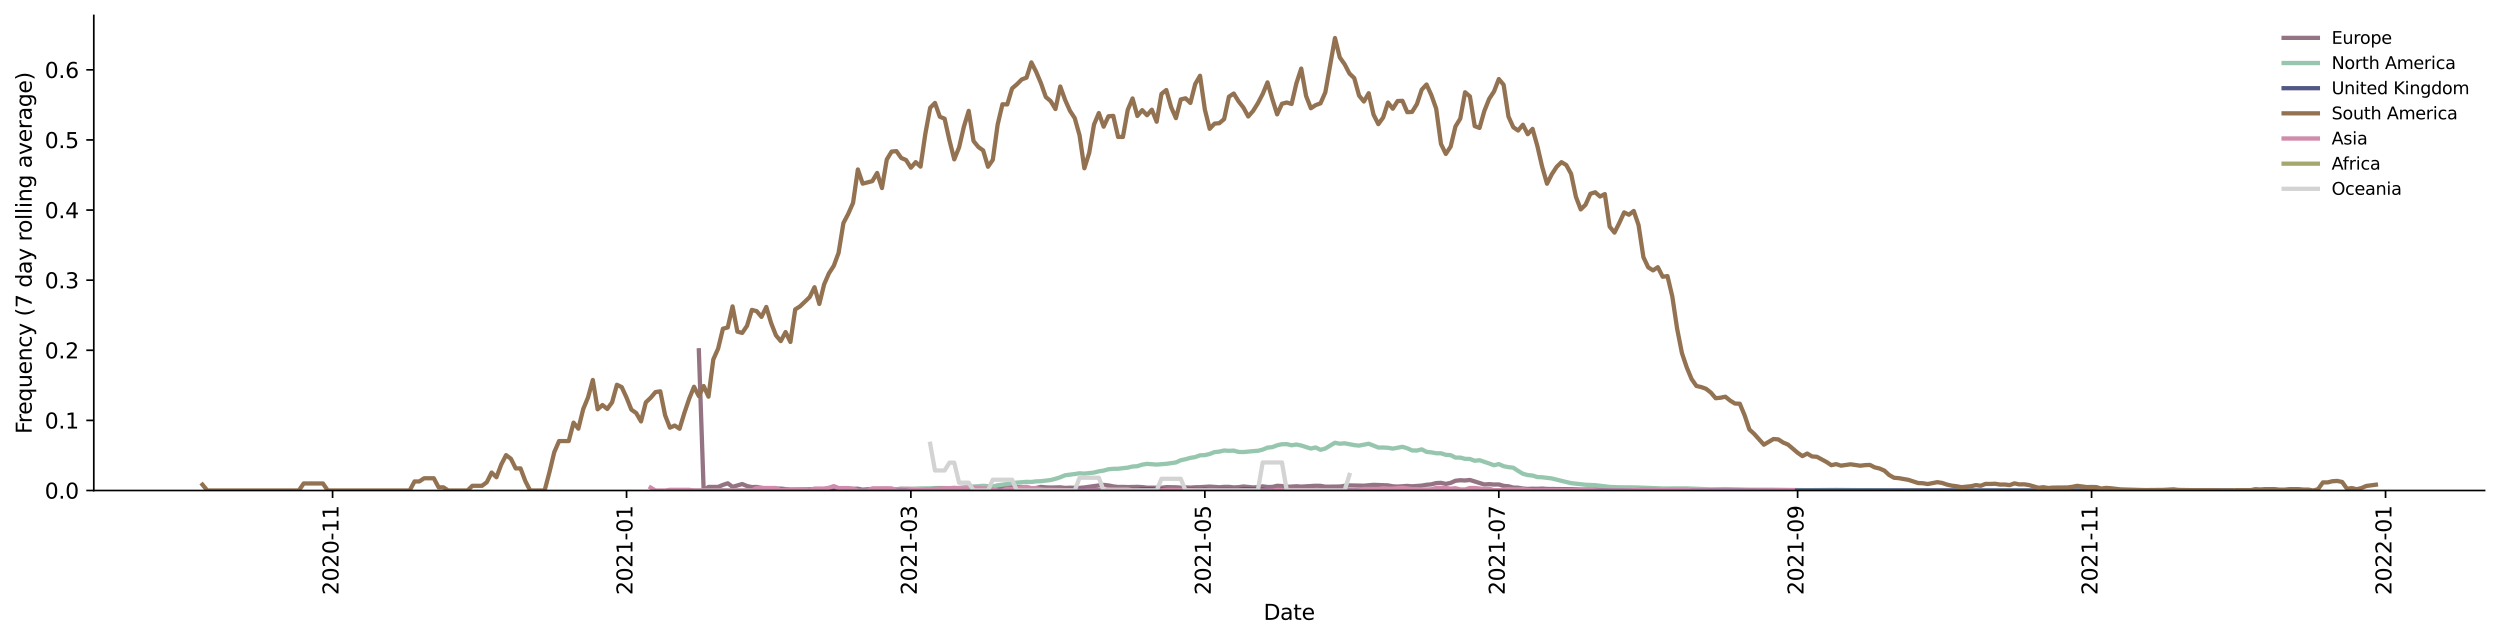 <?xml version="1.0" encoding="utf-8" standalone="no"?>
<!DOCTYPE svg PUBLIC "-//W3C//DTD SVG 1.1//EN"
  "http://www.w3.org/Graphics/SVG/1.1/DTD/svg11.dtd">
<svg height="298.621pt" version="1.1" viewBox="0 0 1166.981 298.621" width="1166.981pt" xmlns="http://www.w3.org/2000/svg" xmlns:xlink="http://www.w3.org/1999/xlink">
 <defs>
  <style type="text/css">*{stroke-linecap:butt;stroke-linejoin:round;}</style>
 </defs>
 <g id="figure_1">
  <g id="patch_1">
   <path d="M 0 298.621 
L 1166.981 298.621 
L 1166.981 0 
L 0 0 
z
" style="fill:#ffffff;"/>
  </g>
  <g id="axes_1">
   <g id="patch_2">
    <path d="M 43.781 228.96 
L 1159.781 228.96 
L 1159.781 7.2 
L 43.781 7.2 
z
" style="fill:#ffffff;"/>
   </g>
   <g id="matplotlib.axis_1">
    <g id="xtick_1">
     <g id="line2d_1">
      <defs>
       <path d="M 0 0 
L 0 3.5 
" id="m47ebc4879e" style="stroke:#000000;stroke-width:0.8;"/>
      </defs>
      <g>
       <use style="stroke:#000000;stroke-width:0.8;" x="155.246" xlink:href="#m47ebc4879e" y="228.96"/>
      </g>
     </g>
     <g id="text_1">
      <!-- 2020-11 -->
      <g transform="translate(158.006 277.743)rotate(-90)scale(0.1 -0.1)">
       <defs>
        <path d="M 1228 531 
L 3431 531 
L 3431 0 
L 469 0 
L 469 531 
Q 828 903 1448 1529 
Q 2069 2156 2228 2338 
Q 2531 2678 2651 2914 
Q 2772 3150 2772 3378 
Q 2772 3750 2511 3984 
Q 2250 4219 1831 4219 
Q 1534 4219 1204 4116 
Q 875 4013 500 3803 
L 500 4441 
Q 881 4594 1212 4672 
Q 1544 4750 1819 4750 
Q 2544 4750 2975 4387 
Q 3406 4025 3406 3419 
Q 3406 3131 3298 2873 
Q 3191 2616 2906 2266 
Q 2828 2175 2409 1742 
Q 1991 1309 1228 531 
z
" id="DejaVuSans-32" transform="scale(0.016)"/>
        <path d="M 2034 4250 
Q 1547 4250 1301 3770 
Q 1056 3291 1056 2328 
Q 1056 1369 1301 889 
Q 1547 409 2034 409 
Q 2525 409 2770 889 
Q 3016 1369 3016 2328 
Q 3016 3291 2770 3770 
Q 2525 4250 2034 4250 
z
M 2034 4750 
Q 2819 4750 3233 4129 
Q 3647 3509 3647 2328 
Q 3647 1150 3233 529 
Q 2819 -91 2034 -91 
Q 1250 -91 836 529 
Q 422 1150 422 2328 
Q 422 3509 836 4129 
Q 1250 4750 2034 4750 
z
" id="DejaVuSans-30" transform="scale(0.016)"/>
        <path d="M 313 2009 
L 1997 2009 
L 1997 1497 
L 313 1497 
L 313 2009 
z
" id="DejaVuSans-2d" transform="scale(0.016)"/>
        <path d="M 794 531 
L 1825 531 
L 1825 4091 
L 703 3866 
L 703 4441 
L 1819 4666 
L 2450 4666 
L 2450 531 
L 3481 531 
L 3481 0 
L 794 0 
L 794 531 
z
" id="DejaVuSans-31" transform="scale(0.016)"/>
       </defs>
       <use xlink:href="#DejaVuSans-32"/>
       <use x="63.623" xlink:href="#DejaVuSans-30"/>
       <use x="127.246" xlink:href="#DejaVuSans-32"/>
       <use x="190.869" xlink:href="#DejaVuSans-30"/>
       <use x="254.492" xlink:href="#DejaVuSans-2d"/>
       <use x="290.576" xlink:href="#DejaVuSans-31"/>
       <use x="354.199" xlink:href="#DejaVuSans-31"/>
      </g>
     </g>
    </g>
    <g id="xtick_2">
     <g id="line2d_2">
      <g>
       <use style="stroke:#000000;stroke-width:0.8;" x="292.469" xlink:href="#m47ebc4879e" y="228.96"/>
      </g>
     </g>
     <g id="text_2">
      <!-- 2021-01 -->
      <g transform="translate(295.228 277.743)rotate(-90)scale(0.1 -0.1)">
       <use xlink:href="#DejaVuSans-32"/>
       <use x="63.623" xlink:href="#DejaVuSans-30"/>
       <use x="127.246" xlink:href="#DejaVuSans-32"/>
       <use x="190.869" xlink:href="#DejaVuSans-31"/>
       <use x="254.492" xlink:href="#DejaVuSans-2d"/>
       <use x="290.576" xlink:href="#DejaVuSans-30"/>
       <use x="354.199" xlink:href="#DejaVuSans-31"/>
      </g>
     </g>
    </g>
    <g id="xtick_3">
     <g id="line2d_3">
      <g>
       <use style="stroke:#000000;stroke-width:0.8;" x="425.192" xlink:href="#m47ebc4879e" y="228.96"/>
      </g>
     </g>
     <g id="text_3">
      <!-- 2021-03 -->
      <g transform="translate(427.951 277.743)rotate(-90)scale(0.1 -0.1)">
       <defs>
        <path d="M 2597 2516 
Q 3050 2419 3304 2112 
Q 3559 1806 3559 1356 
Q 3559 666 3084 287 
Q 2609 -91 1734 -91 
Q 1441 -91 1130 -33 
Q 819 25 488 141 
L 488 750 
Q 750 597 1062 519 
Q 1375 441 1716 441 
Q 2309 441 2620 675 
Q 2931 909 2931 1356 
Q 2931 1769 2642 2001 
Q 2353 2234 1838 2234 
L 1294 2234 
L 1294 2753 
L 1863 2753 
Q 2328 2753 2575 2939 
Q 2822 3125 2822 3475 
Q 2822 3834 2567 4026 
Q 2313 4219 1838 4219 
Q 1578 4219 1281 4162 
Q 984 4106 628 3988 
L 628 4550 
Q 988 4650 1302 4700 
Q 1616 4750 1894 4750 
Q 2613 4750 3031 4423 
Q 3450 4097 3450 3541 
Q 3450 3153 3228 2886 
Q 3006 2619 2597 2516 
z
" id="DejaVuSans-33" transform="scale(0.016)"/>
       </defs>
       <use xlink:href="#DejaVuSans-32"/>
       <use x="63.623" xlink:href="#DejaVuSans-30"/>
       <use x="127.246" xlink:href="#DejaVuSans-32"/>
       <use x="190.869" xlink:href="#DejaVuSans-31"/>
       <use x="254.492" xlink:href="#DejaVuSans-2d"/>
       <use x="290.576" xlink:href="#DejaVuSans-30"/>
       <use x="354.199" xlink:href="#DejaVuSans-33"/>
      </g>
     </g>
    </g>
    <g id="xtick_4">
     <g id="line2d_4">
      <g>
       <use style="stroke:#000000;stroke-width:0.8;" x="562.414" xlink:href="#m47ebc4879e" y="228.96"/>
      </g>
     </g>
     <g id="text_4">
      <!-- 2021-05 -->
      <g transform="translate(565.174 277.743)rotate(-90)scale(0.1 -0.1)">
       <defs>
        <path d="M 691 4666 
L 3169 4666 
L 3169 4134 
L 1269 4134 
L 1269 2991 
Q 1406 3038 1543 3061 
Q 1681 3084 1819 3084 
Q 2600 3084 3056 2656 
Q 3513 2228 3513 1497 
Q 3513 744 3044 326 
Q 2575 -91 1722 -91 
Q 1428 -91 1123 -41 
Q 819 9 494 109 
L 494 744 
Q 775 591 1075 516 
Q 1375 441 1709 441 
Q 2250 441 2565 725 
Q 2881 1009 2881 1497 
Q 2881 1984 2565 2268 
Q 2250 2553 1709 2553 
Q 1456 2553 1204 2497 
Q 953 2441 691 2322 
L 691 4666 
z
" id="DejaVuSans-35" transform="scale(0.016)"/>
       </defs>
       <use xlink:href="#DejaVuSans-32"/>
       <use x="63.623" xlink:href="#DejaVuSans-30"/>
       <use x="127.246" xlink:href="#DejaVuSans-32"/>
       <use x="190.869" xlink:href="#DejaVuSans-31"/>
       <use x="254.492" xlink:href="#DejaVuSans-2d"/>
       <use x="290.576" xlink:href="#DejaVuSans-30"/>
       <use x="354.199" xlink:href="#DejaVuSans-35"/>
      </g>
     </g>
    </g>
    <g id="xtick_5">
     <g id="line2d_5">
      <g>
       <use style="stroke:#000000;stroke-width:0.8;" x="699.637" xlink:href="#m47ebc4879e" y="228.96"/>
      </g>
     </g>
     <g id="text_5">
      <!-- 2021-07 -->
      <g transform="translate(702.396 277.743)rotate(-90)scale(0.1 -0.1)">
       <defs>
        <path d="M 525 4666 
L 3525 4666 
L 3525 4397 
L 1831 0 
L 1172 0 
L 2766 4134 
L 525 4134 
L 525 4666 
z
" id="DejaVuSans-37" transform="scale(0.016)"/>
       </defs>
       <use xlink:href="#DejaVuSans-32"/>
       <use x="63.623" xlink:href="#DejaVuSans-30"/>
       <use x="127.246" xlink:href="#DejaVuSans-32"/>
       <use x="190.869" xlink:href="#DejaVuSans-31"/>
       <use x="254.492" xlink:href="#DejaVuSans-2d"/>
       <use x="290.576" xlink:href="#DejaVuSans-30"/>
       <use x="354.199" xlink:href="#DejaVuSans-37"/>
      </g>
     </g>
    </g>
    <g id="xtick_6">
     <g id="line2d_6">
      <g>
       <use style="stroke:#000000;stroke-width:0.8;" x="839.108" xlink:href="#m47ebc4879e" y="228.96"/>
      </g>
     </g>
     <g id="text_6">
      <!-- 2021-09 -->
      <g transform="translate(841.868 277.743)rotate(-90)scale(0.1 -0.1)">
       <defs>
        <path d="M 703 97 
L 703 672 
Q 941 559 1184 500 
Q 1428 441 1663 441 
Q 2288 441 2617 861 
Q 2947 1281 2994 2138 
Q 2813 1869 2534 1725 
Q 2256 1581 1919 1581 
Q 1219 1581 811 2004 
Q 403 2428 403 3163 
Q 403 3881 828 4315 
Q 1253 4750 1959 4750 
Q 2769 4750 3195 4129 
Q 3622 3509 3622 2328 
Q 3622 1225 3098 567 
Q 2575 -91 1691 -91 
Q 1453 -91 1209 -44 
Q 966 3 703 97 
z
M 1959 2075 
Q 2384 2075 2632 2365 
Q 2881 2656 2881 3163 
Q 2881 3666 2632 3958 
Q 2384 4250 1959 4250 
Q 1534 4250 1286 3958 
Q 1038 3666 1038 3163 
Q 1038 2656 1286 2365 
Q 1534 2075 1959 2075 
z
" id="DejaVuSans-39" transform="scale(0.016)"/>
       </defs>
       <use xlink:href="#DejaVuSans-32"/>
       <use x="63.623" xlink:href="#DejaVuSans-30"/>
       <use x="127.246" xlink:href="#DejaVuSans-32"/>
       <use x="190.869" xlink:href="#DejaVuSans-31"/>
       <use x="254.492" xlink:href="#DejaVuSans-2d"/>
       <use x="290.576" xlink:href="#DejaVuSans-30"/>
       <use x="354.199" xlink:href="#DejaVuSans-39"/>
      </g>
     </g>
    </g>
    <g id="xtick_7">
     <g id="line2d_7">
      <g>
       <use style="stroke:#000000;stroke-width:0.8;" x="976.331" xlink:href="#m47ebc4879e" y="228.96"/>
      </g>
     </g>
     <g id="text_7">
      <!-- 2021-11 -->
      <g transform="translate(979.09 277.743)rotate(-90)scale(0.1 -0.1)">
       <use xlink:href="#DejaVuSans-32"/>
       <use x="63.623" xlink:href="#DejaVuSans-30"/>
       <use x="127.246" xlink:href="#DejaVuSans-32"/>
       <use x="190.869" xlink:href="#DejaVuSans-31"/>
       <use x="254.492" xlink:href="#DejaVuSans-2d"/>
       <use x="290.576" xlink:href="#DejaVuSans-31"/>
       <use x="354.199" xlink:href="#DejaVuSans-31"/>
      </g>
     </g>
    </g>
    <g id="xtick_8">
     <g id="line2d_8">
      <g>
       <use style="stroke:#000000;stroke-width:0.8;" x="1113.553" xlink:href="#m47ebc4879e" y="228.96"/>
      </g>
     </g>
     <g id="text_8">
      <!-- 2022-01 -->
      <g transform="translate(1116.312 277.743)rotate(-90)scale(0.1 -0.1)">
       <use xlink:href="#DejaVuSans-32"/>
       <use x="63.623" xlink:href="#DejaVuSans-30"/>
       <use x="127.246" xlink:href="#DejaVuSans-32"/>
       <use x="190.869" xlink:href="#DejaVuSans-32"/>
       <use x="254.492" xlink:href="#DejaVuSans-2d"/>
       <use x="290.576" xlink:href="#DejaVuSans-30"/>
       <use x="354.199" xlink:href="#DejaVuSans-31"/>
      </g>
     </g>
    </g>
    <g id="text_9">
     <!-- Date -->
     <g transform="translate(589.83 289.341)scale(0.1 -0.1)">
      <defs>
       <path d="M 1259 4147 
L 1259 519 
L 2022 519 
Q 2988 519 3436 956 
Q 3884 1394 3884 2338 
Q 3884 3275 3436 3711 
Q 2988 4147 2022 4147 
L 1259 4147 
z
M 628 4666 
L 1925 4666 
Q 3281 4666 3915 4102 
Q 4550 3538 4550 2338 
Q 4550 1131 3912 565 
Q 3275 0 1925 0 
L 628 0 
L 628 4666 
z
" id="DejaVuSans-44" transform="scale(0.016)"/>
       <path d="M 2194 1759 
Q 1497 1759 1228 1600 
Q 959 1441 959 1056 
Q 959 750 1161 570 
Q 1363 391 1709 391 
Q 2188 391 2477 730 
Q 2766 1069 2766 1631 
L 2766 1759 
L 2194 1759 
z
M 3341 1997 
L 3341 0 
L 2766 0 
L 2766 531 
Q 2569 213 2275 61 
Q 1981 -91 1556 -91 
Q 1019 -91 701 211 
Q 384 513 384 1019 
Q 384 1609 779 1909 
Q 1175 2209 1959 2209 
L 2766 2209 
L 2766 2266 
Q 2766 2663 2505 2880 
Q 2244 3097 1772 3097 
Q 1472 3097 1187 3025 
Q 903 2953 641 2809 
L 641 3341 
Q 956 3463 1253 3523 
Q 1550 3584 1831 3584 
Q 2591 3584 2966 3190 
Q 3341 2797 3341 1997 
z
" id="DejaVuSans-61" transform="scale(0.016)"/>
       <path d="M 1172 4494 
L 1172 3500 
L 2356 3500 
L 2356 3053 
L 1172 3053 
L 1172 1153 
Q 1172 725 1289 603 
Q 1406 481 1766 481 
L 2356 481 
L 2356 0 
L 1766 0 
Q 1100 0 847 248 
Q 594 497 594 1153 
L 594 3053 
L 172 3053 
L 172 3500 
L 594 3500 
L 594 4494 
L 1172 4494 
z
" id="DejaVuSans-74" transform="scale(0.016)"/>
       <path d="M 3597 1894 
L 3597 1613 
L 953 1613 
Q 991 1019 1311 708 
Q 1631 397 2203 397 
Q 2534 397 2845 478 
Q 3156 559 3463 722 
L 3463 178 
Q 3153 47 2828 -22 
Q 2503 -91 2169 -91 
Q 1331 -91 842 396 
Q 353 884 353 1716 
Q 353 2575 817 3079 
Q 1281 3584 2069 3584 
Q 2775 3584 3186 3129 
Q 3597 2675 3597 1894 
z
M 3022 2063 
Q 3016 2534 2758 2815 
Q 2500 3097 2075 3097 
Q 1594 3097 1305 2825 
Q 1016 2553 972 2059 
L 3022 2063 
z
" id="DejaVuSans-65" transform="scale(0.016)"/>
      </defs>
      <use xlink:href="#DejaVuSans-44"/>
      <use x="77.002" xlink:href="#DejaVuSans-61"/>
      <use x="138.281" xlink:href="#DejaVuSans-74"/>
      <use x="177.49" xlink:href="#DejaVuSans-65"/>
     </g>
    </g>
   </g>
   <g id="matplotlib.axis_2">
    <g id="ytick_1">
     <g id="line2d_9">
      <defs>
       <path d="M 0 0 
L -3.5 0 
" id="mc09a518220" style="stroke:#000000;stroke-width:0.8;"/>
      </defs>
      <g>
       <use style="stroke:#000000;stroke-width:0.8;" x="43.781" xlink:href="#mc09a518220" y="228.96"/>
      </g>
     </g>
     <g id="text_10">
      <!-- 0.0 -->
      <g transform="translate(20.878 232.759)scale(0.1 -0.1)">
       <defs>
        <path d="M 684 794 
L 1344 794 
L 1344 0 
L 684 0 
L 684 794 
z
" id="DejaVuSans-2e" transform="scale(0.016)"/>
       </defs>
       <use xlink:href="#DejaVuSans-30"/>
       <use x="63.623" xlink:href="#DejaVuSans-2e"/>
       <use x="95.41" xlink:href="#DejaVuSans-30"/>
      </g>
     </g>
    </g>
    <g id="ytick_2">
     <g id="line2d_10">
      <g>
       <use style="stroke:#000000;stroke-width:0.8;" x="43.781" xlink:href="#mc09a518220" y="196.232"/>
      </g>
     </g>
     <g id="text_11">
      <!-- 0.1 -->
      <g transform="translate(20.878 200.032)scale(0.1 -0.1)">
       <use xlink:href="#DejaVuSans-30"/>
       <use x="63.623" xlink:href="#DejaVuSans-2e"/>
       <use x="95.41" xlink:href="#DejaVuSans-31"/>
      </g>
     </g>
    </g>
    <g id="ytick_3">
     <g id="line2d_11">
      <g>
       <use style="stroke:#000000;stroke-width:0.8;" x="43.781" xlink:href="#mc09a518220" y="163.505"/>
      </g>
     </g>
     <g id="text_12">
      <!-- 0.2 -->
      <g transform="translate(20.878 167.304)scale(0.1 -0.1)">
       <use xlink:href="#DejaVuSans-30"/>
       <use x="63.623" xlink:href="#DejaVuSans-2e"/>
       <use x="95.41" xlink:href="#DejaVuSans-32"/>
      </g>
     </g>
    </g>
    <g id="ytick_4">
     <g id="line2d_12">
      <g>
       <use style="stroke:#000000;stroke-width:0.8;" x="43.781" xlink:href="#mc09a518220" y="130.777"/>
      </g>
     </g>
     <g id="text_13">
      <!-- 0.3 -->
      <g transform="translate(20.878 134.576)scale(0.1 -0.1)">
       <use xlink:href="#DejaVuSans-30"/>
       <use x="63.623" xlink:href="#DejaVuSans-2e"/>
       <use x="95.41" xlink:href="#DejaVuSans-33"/>
      </g>
     </g>
    </g>
    <g id="ytick_5">
     <g id="line2d_13">
      <g>
       <use style="stroke:#000000;stroke-width:0.8;" x="43.781" xlink:href="#mc09a518220" y="98.05"/>
      </g>
     </g>
     <g id="text_14">
      <!-- 0.4 -->
      <g transform="translate(20.878 101.849)scale(0.1 -0.1)">
       <defs>
        <path d="M 2419 4116 
L 825 1625 
L 2419 1625 
L 2419 4116 
z
M 2253 4666 
L 3047 4666 
L 3047 1625 
L 3713 1625 
L 3713 1100 
L 3047 1100 
L 3047 0 
L 2419 0 
L 2419 1100 
L 313 1100 
L 313 1709 
L 2253 4666 
z
" id="DejaVuSans-34" transform="scale(0.016)"/>
       </defs>
       <use xlink:href="#DejaVuSans-30"/>
       <use x="63.623" xlink:href="#DejaVuSans-2e"/>
       <use x="95.41" xlink:href="#DejaVuSans-34"/>
      </g>
     </g>
    </g>
    <g id="ytick_6">
     <g id="line2d_14">
      <g>
       <use style="stroke:#000000;stroke-width:0.8;" x="43.781" xlink:href="#mc09a518220" y="65.322"/>
      </g>
     </g>
     <g id="text_15">
      <!-- 0.5 -->
      <g transform="translate(20.878 69.121)scale(0.1 -0.1)">
       <use xlink:href="#DejaVuSans-30"/>
       <use x="63.623" xlink:href="#DejaVuSans-2e"/>
       <use x="95.41" xlink:href="#DejaVuSans-35"/>
      </g>
     </g>
    </g>
    <g id="ytick_7">
     <g id="line2d_15">
      <g>
       <use style="stroke:#000000;stroke-width:0.8;" x="43.781" xlink:href="#mc09a518220" y="32.594"/>
      </g>
     </g>
     <g id="text_16">
      <!-- 0.6 -->
      <g transform="translate(20.878 36.394)scale(0.1 -0.1)">
       <defs>
        <path d="M 2113 2584 
Q 1688 2584 1439 2293 
Q 1191 2003 1191 1497 
Q 1191 994 1439 701 
Q 1688 409 2113 409 
Q 2538 409 2786 701 
Q 3034 994 3034 1497 
Q 3034 2003 2786 2293 
Q 2538 2584 2113 2584 
z
M 3366 4563 
L 3366 3988 
Q 3128 4100 2886 4159 
Q 2644 4219 2406 4219 
Q 1781 4219 1451 3797 
Q 1122 3375 1075 2522 
Q 1259 2794 1537 2939 
Q 1816 3084 2150 3084 
Q 2853 3084 3261 2657 
Q 3669 2231 3669 1497 
Q 3669 778 3244 343 
Q 2819 -91 2113 -91 
Q 1303 -91 875 529 
Q 447 1150 447 2328 
Q 447 3434 972 4092 
Q 1497 4750 2381 4750 
Q 2619 4750 2861 4703 
Q 3103 4656 3366 4563 
z
" id="DejaVuSans-36" transform="scale(0.016)"/>
       </defs>
       <use xlink:href="#DejaVuSans-30"/>
       <use x="63.623" xlink:href="#DejaVuSans-2e"/>
       <use x="95.41" xlink:href="#DejaVuSans-36"/>
      </g>
     </g>
    </g>
    <g id="text_17">
     <!-- Frequency (7 day rolling average) -->
     <g transform="translate(14.798 202.529)rotate(-90)scale(0.1 -0.1)">
      <defs>
       <path d="M 628 4666 
L 3309 4666 
L 3309 4134 
L 1259 4134 
L 1259 2759 
L 3109 2759 
L 3109 2228 
L 1259 2228 
L 1259 0 
L 628 0 
L 628 4666 
z
" id="DejaVuSans-46" transform="scale(0.016)"/>
       <path d="M 2631 2963 
Q 2534 3019 2420 3045 
Q 2306 3072 2169 3072 
Q 1681 3072 1420 2755 
Q 1159 2438 1159 1844 
L 1159 0 
L 581 0 
L 581 3500 
L 1159 3500 
L 1159 2956 
Q 1341 3275 1631 3429 
Q 1922 3584 2338 3584 
Q 2397 3584 2469 3576 
Q 2541 3569 2628 3553 
L 2631 2963 
z
" id="DejaVuSans-72" transform="scale(0.016)"/>
       <path d="M 947 1747 
Q 947 1113 1208 752 
Q 1469 391 1925 391 
Q 2381 391 2643 752 
Q 2906 1113 2906 1747 
Q 2906 2381 2643 2742 
Q 2381 3103 1925 3103 
Q 1469 3103 1208 2742 
Q 947 2381 947 1747 
z
M 2906 525 
Q 2725 213 2448 61 
Q 2172 -91 1784 -91 
Q 1150 -91 751 415 
Q 353 922 353 1747 
Q 353 2572 751 3078 
Q 1150 3584 1784 3584 
Q 2172 3584 2448 3432 
Q 2725 3281 2906 2969 
L 2906 3500 
L 3481 3500 
L 3481 -1331 
L 2906 -1331 
L 2906 525 
z
" id="DejaVuSans-71" transform="scale(0.016)"/>
       <path d="M 544 1381 
L 544 3500 
L 1119 3500 
L 1119 1403 
Q 1119 906 1312 657 
Q 1506 409 1894 409 
Q 2359 409 2629 706 
Q 2900 1003 2900 1516 
L 2900 3500 
L 3475 3500 
L 3475 0 
L 2900 0 
L 2900 538 
Q 2691 219 2414 64 
Q 2138 -91 1772 -91 
Q 1169 -91 856 284 
Q 544 659 544 1381 
z
M 1991 3584 
L 1991 3584 
z
" id="DejaVuSans-75" transform="scale(0.016)"/>
       <path d="M 3513 2113 
L 3513 0 
L 2938 0 
L 2938 2094 
Q 2938 2591 2744 2837 
Q 2550 3084 2163 3084 
Q 1697 3084 1428 2787 
Q 1159 2491 1159 1978 
L 1159 0 
L 581 0 
L 581 3500 
L 1159 3500 
L 1159 2956 
Q 1366 3272 1645 3428 
Q 1925 3584 2291 3584 
Q 2894 3584 3203 3211 
Q 3513 2838 3513 2113 
z
" id="DejaVuSans-6e" transform="scale(0.016)"/>
       <path d="M 3122 3366 
L 3122 2828 
Q 2878 2963 2633 3030 
Q 2388 3097 2138 3097 
Q 1578 3097 1268 2742 
Q 959 2388 959 1747 
Q 959 1106 1268 751 
Q 1578 397 2138 397 
Q 2388 397 2633 464 
Q 2878 531 3122 666 
L 3122 134 
Q 2881 22 2623 -34 
Q 2366 -91 2075 -91 
Q 1284 -91 818 406 
Q 353 903 353 1747 
Q 353 2603 823 3093 
Q 1294 3584 2113 3584 
Q 2378 3584 2631 3529 
Q 2884 3475 3122 3366 
z
" id="DejaVuSans-63" transform="scale(0.016)"/>
       <path d="M 2059 -325 
Q 1816 -950 1584 -1140 
Q 1353 -1331 966 -1331 
L 506 -1331 
L 506 -850 
L 844 -850 
Q 1081 -850 1212 -737 
Q 1344 -625 1503 -206 
L 1606 56 
L 191 3500 
L 800 3500 
L 1894 763 
L 2988 3500 
L 3597 3500 
L 2059 -325 
z
" id="DejaVuSans-79" transform="scale(0.016)"/>
       <path id="DejaVuSans-20" transform="scale(0.016)"/>
       <path d="M 1984 4856 
Q 1566 4138 1362 3434 
Q 1159 2731 1159 2009 
Q 1159 1288 1364 580 
Q 1569 -128 1984 -844 
L 1484 -844 
Q 1016 -109 783 600 
Q 550 1309 550 2009 
Q 550 2706 781 3412 
Q 1013 4119 1484 4856 
L 1984 4856 
z
" id="DejaVuSans-28" transform="scale(0.016)"/>
       <path d="M 2906 2969 
L 2906 4863 
L 3481 4863 
L 3481 0 
L 2906 0 
L 2906 525 
Q 2725 213 2448 61 
Q 2172 -91 1784 -91 
Q 1150 -91 751 415 
Q 353 922 353 1747 
Q 353 2572 751 3078 
Q 1150 3584 1784 3584 
Q 2172 3584 2448 3432 
Q 2725 3281 2906 2969 
z
M 947 1747 
Q 947 1113 1208 752 
Q 1469 391 1925 391 
Q 2381 391 2643 752 
Q 2906 1113 2906 1747 
Q 2906 2381 2643 2742 
Q 2381 3103 1925 3103 
Q 1469 3103 1208 2742 
Q 947 2381 947 1747 
z
" id="DejaVuSans-64" transform="scale(0.016)"/>
       <path d="M 1959 3097 
Q 1497 3097 1228 2736 
Q 959 2375 959 1747 
Q 959 1119 1226 758 
Q 1494 397 1959 397 
Q 2419 397 2687 759 
Q 2956 1122 2956 1747 
Q 2956 2369 2687 2733 
Q 2419 3097 1959 3097 
z
M 1959 3584 
Q 2709 3584 3137 3096 
Q 3566 2609 3566 1747 
Q 3566 888 3137 398 
Q 2709 -91 1959 -91 
Q 1206 -91 779 398 
Q 353 888 353 1747 
Q 353 2609 779 3096 
Q 1206 3584 1959 3584 
z
" id="DejaVuSans-6f" transform="scale(0.016)"/>
       <path d="M 603 4863 
L 1178 4863 
L 1178 0 
L 603 0 
L 603 4863 
z
" id="DejaVuSans-6c" transform="scale(0.016)"/>
       <path d="M 603 3500 
L 1178 3500 
L 1178 0 
L 603 0 
L 603 3500 
z
M 603 4863 
L 1178 4863 
L 1178 4134 
L 603 4134 
L 603 4863 
z
" id="DejaVuSans-69" transform="scale(0.016)"/>
       <path d="M 2906 1791 
Q 2906 2416 2648 2759 
Q 2391 3103 1925 3103 
Q 1463 3103 1205 2759 
Q 947 2416 947 1791 
Q 947 1169 1205 825 
Q 1463 481 1925 481 
Q 2391 481 2648 825 
Q 2906 1169 2906 1791 
z
M 3481 434 
Q 3481 -459 3084 -895 
Q 2688 -1331 1869 -1331 
Q 1566 -1331 1297 -1286 
Q 1028 -1241 775 -1147 
L 775 -588 
Q 1028 -725 1275 -790 
Q 1522 -856 1778 -856 
Q 2344 -856 2625 -561 
Q 2906 -266 2906 331 
L 2906 616 
Q 2728 306 2450 153 
Q 2172 0 1784 0 
Q 1141 0 747 490 
Q 353 981 353 1791 
Q 353 2603 747 3093 
Q 1141 3584 1784 3584 
Q 2172 3584 2450 3431 
Q 2728 3278 2906 2969 
L 2906 3500 
L 3481 3500 
L 3481 434 
z
" id="DejaVuSans-67" transform="scale(0.016)"/>
       <path d="M 191 3500 
L 800 3500 
L 1894 563 
L 2988 3500 
L 3597 3500 
L 2284 0 
L 1503 0 
L 191 3500 
z
" id="DejaVuSans-76" transform="scale(0.016)"/>
       <path d="M 513 4856 
L 1013 4856 
Q 1481 4119 1714 3412 
Q 1947 2706 1947 2009 
Q 1947 1309 1714 600 
Q 1481 -109 1013 -844 
L 513 -844 
Q 928 -128 1133 580 
Q 1338 1288 1338 2009 
Q 1338 2731 1133 3434 
Q 928 4138 513 4856 
z
" id="DejaVuSans-29" transform="scale(0.016)"/>
      </defs>
      <use xlink:href="#DejaVuSans-46"/>
      <use x="50.27" xlink:href="#DejaVuSans-72"/>
      <use x="89.133" xlink:href="#DejaVuSans-65"/>
      <use x="150.656" xlink:href="#DejaVuSans-71"/>
      <use x="214.133" xlink:href="#DejaVuSans-75"/>
      <use x="277.512" xlink:href="#DejaVuSans-65"/>
      <use x="339.035" xlink:href="#DejaVuSans-6e"/>
      <use x="402.414" xlink:href="#DejaVuSans-63"/>
      <use x="457.395" xlink:href="#DejaVuSans-79"/>
      <use x="516.574" xlink:href="#DejaVuSans-20"/>
      <use x="548.361" xlink:href="#DejaVuSans-28"/>
      <use x="587.375" xlink:href="#DejaVuSans-37"/>
      <use x="650.998" xlink:href="#DejaVuSans-20"/>
      <use x="682.785" xlink:href="#DejaVuSans-64"/>
      <use x="746.262" xlink:href="#DejaVuSans-61"/>
      <use x="807.541" xlink:href="#DejaVuSans-79"/>
      <use x="866.721" xlink:href="#DejaVuSans-20"/>
      <use x="898.508" xlink:href="#DejaVuSans-72"/>
      <use x="937.371" xlink:href="#DejaVuSans-6f"/>
      <use x="998.553" xlink:href="#DejaVuSans-6c"/>
      <use x="1026.336" xlink:href="#DejaVuSans-6c"/>
      <use x="1054.119" xlink:href="#DejaVuSans-69"/>
      <use x="1081.902" xlink:href="#DejaVuSans-6e"/>
      <use x="1145.281" xlink:href="#DejaVuSans-67"/>
      <use x="1208.758" xlink:href="#DejaVuSans-20"/>
      <use x="1240.545" xlink:href="#DejaVuSans-61"/>
      <use x="1301.824" xlink:href="#DejaVuSans-76"/>
      <use x="1361.004" xlink:href="#DejaVuSans-65"/>
      <use x="1422.527" xlink:href="#DejaVuSans-72"/>
      <use x="1463.641" xlink:href="#DejaVuSans-61"/>
      <use x="1524.92" xlink:href="#DejaVuSans-67"/>
      <use x="1588.396" xlink:href="#DejaVuSans-65"/>
      <use x="1649.92" xlink:href="#DejaVuSans-29"/>
     </g>
    </g>
   </g>
   <g id="line2d_16">
    <path clip-path="url(#p50e37bb129)" d="M 326.212 163.505 
L 328.461 228.96 
L 330.711 227.296 
L 335.21 227.296 
L 337.46 226.354 
L 339.709 225.602 
L 341.959 227.266 
L 346.458 225.946 
L 348.707 226.888 
L 350.957 227.37 
L 353.206 227.303 
L 355.456 227.726 
L 357.705 228.012 
L 359.955 227.879 
L 362.205 228.094 
L 364.454 228.063 
L 368.953 228.542 
L 380.201 228.394 
L 384.7 228.508 
L 386.95 228.406 
L 389.199 228.549 
L 391.449 228.109 
L 395.948 228.203 
L 400.447 228.121 
L 402.696 228.58 
L 404.946 228.36 
L 413.944 228.222 
L 418.443 228.35 
L 420.693 228.148 
L 429.691 228.245 
L 434.19 228.262 
L 436.44 227.836 
L 440.939 227.825 
L 443.188 227.969 
L 445.438 227.959 
L 447.687 228.298 
L 449.937 228.293 
L 454.436 227.992 
L 461.185 227.937 
L 463.434 228.135 
L 465.684 228.017 
L 467.933 227.54 
L 472.432 227.349 
L 476.931 227.311 
L 481.431 227.954 
L 483.68 227.779 
L 485.93 227.284 
L 488.179 227.497 
L 490.429 227.59 
L 494.928 227.477 
L 497.177 227.751 
L 499.427 227.649 
L 503.926 227.725 
L 506.176 227.531 
L 512.924 226.594 
L 515.174 226.352 
L 517.423 226.598 
L 519.673 227.049 
L 521.922 227.325 
L 524.172 227.282 
L 526.421 227.371 
L 530.921 227.27 
L 533.17 227.379 
L 535.42 227.634 
L 542.168 227.679 
L 544.418 227.384 
L 548.917 227.47 
L 551.166 227.62 
L 553.416 227.5 
L 555.666 227.611 
L 557.915 227.447 
L 560.165 227.409 
L 564.664 227.134 
L 569.163 227.456 
L 571.412 227.278 
L 573.662 227.262 
L 575.911 227.533 
L 578.161 227.419 
L 580.411 227.088 
L 584.91 227.544 
L 587.159 227.39 
L 589.409 227.023 
L 591.658 227.33 
L 593.908 227.309 
L 596.157 226.757 
L 598.407 226.886 
L 600.656 227.267 
L 605.156 226.99 
L 607.405 227.151 
L 614.154 226.751 
L 616.403 226.794 
L 618.653 227.19 
L 625.401 227.114 
L 627.651 226.783 
L 629.901 226.58 
L 636.649 226.724 
L 641.148 226.322 
L 647.897 226.57 
L 650.146 227.013 
L 652.396 227.134 
L 656.895 226.818 
L 659.145 227.006 
L 663.644 226.676 
L 665.893 226.287 
L 668.143 226.088 
L 670.392 225.506 
L 672.642 225.394 
L 674.892 225.881 
L 677.141 225.412 
L 679.391 224.417 
L 681.64 224.168 
L 683.89 224.285 
L 686.139 224.044 
L 692.888 226.159 
L 695.137 225.991 
L 697.387 226.175 
L 699.637 226.135 
L 701.886 226.799 
L 704.136 226.986 
L 706.385 227.598 
L 708.635 227.663 
L 710.884 228.037 
L 713.134 228.234 
L 715.383 228.123 
L 717.633 228.186 
L 719.882 228.06 
L 722.132 228.24 
L 735.629 228.386 
L 737.879 228.524 
L 746.877 228.434 
L 753.626 228.67 
L 755.875 228.578 
L 760.374 228.562 
L 764.873 228.51 
L 767.123 228.536 
L 769.372 228.445 
L 773.872 228.572 
L 778.371 228.713 
L 780.62 228.847 
L 785.119 228.864 
L 796.367 228.91 
L 818.862 228.919 
L 834.609 228.915 
L 857.105 228.932 
L 870.602 228.95 
L 913.343 228.946 
L 913.343 228.946 
" style="fill:none;stroke:#947383;stroke-linecap:square;stroke-width:2;"/>
   </g>
   <g id="line2d_17">
    <path clip-path="url(#p50e37bb129)" d="M 319.463 228.877 
L 326.212 228.96 
L 330.711 228.867 
L 337.46 228.808 
L 341.959 228.901 
L 350.957 228.936 
L 359.955 228.911 
L 368.953 228.937 
L 384.7 228.775 
L 391.449 228.863 
L 395.948 228.825 
L 411.695 228.733 
L 416.194 228.482 
L 425.192 228.402 
L 429.691 228.012 
L 436.44 227.961 
L 440.939 228.137 
L 443.188 228 
L 445.438 228.018 
L 449.937 227.44 
L 452.186 227.038 
L 454.436 227.122 
L 458.935 226.783 
L 463.434 227.094 
L 465.684 226.543 
L 472.432 225.624 
L 474.682 225.277 
L 479.181 224.925 
L 481.431 224.975 
L 483.68 224.692 
L 485.93 224.617 
L 490.429 224.07 
L 492.678 223.504 
L 494.928 222.788 
L 497.177 221.849 
L 501.676 221.279 
L 503.926 220.926 
L 506.176 221.077 
L 510.675 220.586 
L 512.924 220.006 
L 515.174 219.668 
L 517.423 219.043 
L 519.673 218.845 
L 521.922 218.809 
L 526.421 218.292 
L 528.671 217.763 
L 530.921 217.615 
L 533.17 216.9 
L 535.42 216.533 
L 539.919 216.861 
L 544.418 216.498 
L 548.917 215.869 
L 551.166 214.833 
L 553.416 214.359 
L 555.666 213.724 
L 557.915 213.372 
L 560.165 212.529 
L 562.414 212.449 
L 564.664 211.912 
L 566.913 211.051 
L 569.163 210.814 
L 571.412 210.284 
L 573.662 210.444 
L 575.911 210.342 
L 578.161 210.964 
L 580.411 211.014 
L 584.91 210.587 
L 587.159 210.425 
L 589.409 209.881 
L 591.658 208.948 
L 593.908 208.714 
L 596.157 207.863 
L 598.407 207.375 
L 600.656 207.315 
L 602.906 207.853 
L 605.156 207.496 
L 607.405 207.963 
L 611.904 209.38 
L 614.154 208.855 
L 616.403 209.973 
L 618.653 209.355 
L 623.152 206.664 
L 625.401 207.138 
L 627.651 206.924 
L 632.15 207.782 
L 634.4 208.016 
L 638.899 207.12 
L 643.398 208.903 
L 645.647 208.887 
L 647.897 209.013 
L 650.146 209.414 
L 654.646 208.57 
L 656.895 209.244 
L 659.145 210.247 
L 661.394 210.305 
L 663.644 209.751 
L 665.893 210.928 
L 668.143 211.162 
L 670.392 211.568 
L 672.642 211.595 
L 674.892 212.321 
L 677.141 212.443 
L 679.391 213.609 
L 681.64 213.595 
L 683.89 214.184 
L 686.139 214.236 
L 688.389 215.082 
L 690.638 214.827 
L 695.137 216.349 
L 697.387 217.185 
L 699.637 216.623 
L 701.886 217.628 
L 704.136 218.062 
L 706.385 218.321 
L 708.635 219.809 
L 710.884 221.147 
L 713.134 221.764 
L 715.383 221.98 
L 717.633 222.685 
L 719.882 222.783 
L 724.382 223.33 
L 728.881 224.464 
L 733.38 225.526 
L 740.128 226.282 
L 744.627 226.471 
L 751.376 227.296 
L 755.875 227.464 
L 760.374 227.484 
L 764.873 227.569 
L 776.121 228.018 
L 787.369 227.976 
L 798.617 228.426 
L 805.365 228.298 
L 816.613 228.574 
L 827.861 228.588 
L 843.607 228.81 
L 857.105 228.675 
L 872.852 228.847 
L 881.85 228.861 
L 890.848 228.939 
L 1061.814 228.953 
L 1061.814 228.953 
" style="fill:none;stroke:#96c6ad;stroke-linecap:square;stroke-width:2;"/>
   </g>
   <g id="line2d_18">
    <path clip-path="url(#p50e37bb129)" d="M 377.951 228.889 
L 382.45 228.96 
L 395.948 228.875 
L 402.696 228.879 
L 494.928 228.851 
L 497.177 228.71 
L 506.176 228.69 
L 508.425 228.867 
L 512.924 228.744 
L 517.423 228.837 
L 519.673 228.784 
L 524.172 228.907 
L 526.421 228.849 
L 528.671 228.653 
L 530.921 228.633 
L 533.17 228.292 
L 537.669 228.3 
L 539.919 228.444 
L 542.168 228.464 
L 544.418 228.736 
L 551.166 228.637 
L 553.416 228.404 
L 560.165 228.673 
L 562.414 228.494 
L 564.664 228.78 
L 571.412 228.593 
L 575.911 228.664 
L 578.161 228.66 
L 580.411 228.271 
L 589.409 228.516 
L 591.658 228.96 
L 616.403 228.925 
L 620.902 228.831 
L 634.4 228.929 
L 643.398 228.96 
L 1041.568 228.954 
L 1041.568 228.954 
" style="fill:none;stroke:#525886;stroke-linecap:square;stroke-width:2;"/>
   </g>
   <g id="line2d_19">
    <path clip-path="url(#p50e37bb129)" d="M 94.509 226.233 
L 96.758 228.96 
L 139.499 228.96 
L 141.749 225.687 
L 150.747 225.687 
L 152.997 228.96 
L 191.239 228.96 
L 193.489 224.737 
L 195.738 224.737 
L 197.988 223.249 
L 202.487 223.249 
L 204.736 227.472 
L 206.986 227.472 
L 209.235 228.96 
L 218.234 228.96 
L 220.483 226.778 
L 224.982 226.778 
L 227.232 225.1 
L 229.481 220.586 
L 231.731 222.768 
L 233.98 216.817 
L 236.23 212.453 
L 238.479 214.132 
L 240.729 218.646 
L 242.979 218.646 
L 245.228 224.596 
L 247.478 228.96 
L 254.226 228.96 
L 256.476 220.422 
L 258.725 211.072 
L 260.975 205.877 
L 265.474 205.877 
L 267.724 197.295 
L 269.973 200.101 
L 272.223 191.014 
L 274.472 185.56 
L 276.722 177.378 
L 278.971 191.052 
L 281.221 189.06 
L 283.47 190.904 
L 285.72 187.787 
L 287.97 179.606 
L 290.219 180.713 
L 292.469 185.614 
L 294.718 191.232 
L 296.968 192.791 
L 299.217 196.718 
L 301.467 187.816 
L 303.716 185.677 
L 305.966 183.032 
L 308.215 182.663 
L 310.465 193.84 
L 312.715 199.626 
L 314.964 198.648 
L 317.214 200.143 
L 319.463 192.745 
L 321.713 186.117 
L 323.962 180.54 
L 326.212 184.899 
L 328.461 180.198 
L 330.711 185.16 
L 332.96 167.792 
L 335.21 162.728 
L 337.46 153.435 
L 339.709 152.847 
L 341.959 143.028 
L 344.208 154.807 
L 346.458 155.4 
L 348.707 152.075 
L 350.957 144.662 
L 353.206 145.242 
L 355.456 147.929 
L 357.705 143.291 
L 359.955 150.804 
L 362.205 156.538 
L 364.454 159.231 
L 366.704 154.99 
L 368.953 159.627 
L 371.203 144.429 
L 373.452 143.001 
L 377.951 138.685 
L 380.201 134.081 
L 382.45 141.882 
L 384.7 132.73 
L 386.95 127.574 
L 389.199 124.094 
L 391.449 118.02 
L 393.698 104.13 
L 395.948 99.828 
L 398.197 94.694 
L 400.447 79.107 
L 402.696 85.724 
L 407.195 84.556 
L 409.445 80.732 
L 411.695 87.784 
L 413.944 74.455 
L 416.194 70.755 
L 418.443 70.541 
L 420.693 73.736 
L 422.942 74.693 
L 425.192 78.279 
L 427.441 75.684 
L 429.691 77.775 
L 431.94 62.463 
L 434.19 50.318 
L 436.44 48.054 
L 438.689 54.474 
L 440.939 55.414 
L 443.188 65.48 
L 445.438 74.385 
L 447.687 68.828 
L 449.937 59.116 
L 452.186 51.755 
L 454.436 65.832 
L 456.686 68.601 
L 458.935 70.229 
L 461.185 77.832 
L 463.434 74.598 
L 465.684 58.213 
L 467.933 48.674 
L 470.183 48.754 
L 472.432 41.286 
L 474.682 39.349 
L 476.931 37.095 
L 479.181 36.231 
L 481.431 29.133 
L 483.68 33.544 
L 485.93 38.903 
L 488.179 45.288 
L 490.429 47.189 
L 492.678 50.9 
L 494.928 40.387 
L 497.177 46.622 
L 499.427 51.685 
L 501.676 55.134 
L 503.926 63.162 
L 506.176 78.542 
L 508.425 71.413 
L 510.675 58.133 
L 512.924 52.783 
L 515.174 59.13 
L 517.423 54.282 
L 519.673 54.093 
L 521.922 63.931 
L 524.172 63.923 
L 526.421 51.281 
L 528.671 45.961 
L 530.921 54.114 
L 533.17 51.409 
L 535.42 53.771 
L 537.669 51.219 
L 539.919 56.819 
L 542.168 43.822 
L 544.418 42.026 
L 546.667 50 
L 548.917 55.137 
L 551.166 46.403 
L 553.416 45.884 
L 555.666 48.044 
L 557.915 39.23 
L 560.165 35.364 
L 562.414 51.137 
L 564.664 60.128 
L 566.913 57.711 
L 569.163 57.506 
L 571.412 55.591 
L 573.662 45.131 
L 575.911 43.667 
L 578.161 47.314 
L 580.411 50.193 
L 582.66 54.377 
L 584.91 51.821 
L 587.159 48.207 
L 589.409 43.901 
L 591.658 38.457 
L 593.908 46.226 
L 596.157 53.382 
L 598.407 48.429 
L 600.656 47.844 
L 602.906 48.529 
L 605.156 38.856 
L 607.405 32.019 
L 609.655 44.743 
L 611.904 50.527 
L 614.154 49.065 
L 616.403 48.242 
L 618.653 43.096 
L 623.152 17.76 
L 625.401 26.8 
L 627.651 29.979 
L 629.901 34.3 
L 632.15 36.466 
L 634.4 44.609 
L 636.649 47.39 
L 638.899 43.521 
L 641.148 53.473 
L 643.398 57.956 
L 645.647 54.841 
L 647.897 47.879 
L 650.146 50.739 
L 652.396 47.162 
L 654.646 47.064 
L 656.895 52.357 
L 659.145 52.238 
L 661.394 48.605 
L 663.644 41.866 
L 665.893 39.457 
L 668.143 44.373 
L 670.392 50.71 
L 672.642 67.219 
L 674.892 71.853 
L 677.141 68.461 
L 679.391 59.052 
L 681.64 55.366 
L 683.89 43.075 
L 686.139 45.011 
L 688.389 58.874 
L 690.638 59.728 
L 692.888 51.778 
L 695.137 46.143 
L 697.387 42.703 
L 699.637 36.903 
L 701.886 39.584 
L 704.136 54.393 
L 706.385 59.377 
L 708.635 60.924 
L 710.884 58.227 
L 713.134 62.645 
L 715.383 60.163 
L 717.633 68.192 
L 719.882 77.895 
L 722.132 85.76 
L 724.382 81.324 
L 726.631 77.879 
L 728.881 75.698 
L 731.13 77.037 
L 733.38 81.145 
L 735.629 91.897 
L 737.879 97.759 
L 740.128 95.562 
L 742.378 90.449 
L 744.627 89.751 
L 746.877 91.737 
L 749.127 90.595 
L 751.376 105.8 
L 753.626 108.579 
L 755.875 104.081 
L 758.125 99.147 
L 760.374 100.235 
L 762.624 98.483 
L 764.873 105.093 
L 767.123 120.016 
L 769.372 124.796 
L 771.622 126.203 
L 773.872 124.727 
L 776.121 129.181 
L 778.371 128.891 
L 780.62 138.386 
L 782.87 153.453 
L 785.119 164.844 
L 787.369 171.526 
L 789.618 176.938 
L 791.868 180.164 
L 794.117 180.682 
L 796.367 181.487 
L 798.617 183.256 
L 800.866 185.881 
L 803.116 185.662 
L 805.365 185.168 
L 807.615 186.993 
L 809.864 188.378 
L 812.114 188.454 
L 814.363 193.832 
L 816.613 200.487 
L 818.862 202.564 
L 823.362 207.568 
L 827.861 204.929 
L 830.11 205.117 
L 832.36 206.57 
L 834.609 207.516 
L 839.108 211.34 
L 841.358 212.907 
L 843.607 211.717 
L 845.857 213.067 
L 848.107 213.222 
L 852.606 215.653 
L 854.855 217.153 
L 857.105 216.649 
L 859.354 217.369 
L 863.853 216.731 
L 868.353 217.39 
L 870.602 217.117 
L 872.852 217.02 
L 875.101 218.169 
L 877.351 218.686 
L 879.6 219.674 
L 881.85 221.731 
L 884.099 223.009 
L 886.349 223.208 
L 890.848 223.993 
L 895.347 225.467 
L 897.597 225.574 
L 899.846 225.948 
L 904.345 225.068 
L 906.595 225.444 
L 908.844 226.203 
L 911.094 226.712 
L 913.343 226.981 
L 915.593 227.415 
L 920.092 226.955 
L 922.342 226.441 
L 924.591 226.76 
L 926.841 225.876 
L 929.09 225.906 
L 931.34 225.811 
L 933.589 226.199 
L 935.839 226.165 
L 938.088 226.451 
L 940.338 225.627 
L 942.588 226.125 
L 944.837 226.07 
L 947.087 226.413 
L 951.586 227.705 
L 953.835 227.414 
L 956.085 227.81 
L 958.334 227.615 
L 965.083 227.547 
L 967.333 227.26 
L 969.582 226.777 
L 974.081 227.373 
L 976.331 227.323 
L 978.58 227.387 
L 980.83 228.074 
L 983.079 227.748 
L 985.329 227.911 
L 989.828 228.443 
L 1001.076 228.77 
L 1010.074 228.681 
L 1014.573 228.421 
L 1016.823 228.7 
L 1023.571 228.807 
L 1032.569 228.841 
L 1034.819 228.841 
L 1037.068 228.96 
L 1041.568 228.96 
L 1043.817 228.806 
L 1050.566 228.806 
L 1052.815 228.338 
L 1055.065 228.492 
L 1057.314 228.325 
L 1061.814 228.325 
L 1064.063 228.587 
L 1066.313 228.587 
L 1068.562 228.34 
L 1073.061 228.34 
L 1075.311 228.546 
L 1077.56 228.546 
L 1079.81 228.96 
L 1082.059 228.342 
L 1084.309 225.18 
L 1086.559 225.18 
L 1088.808 224.628 
L 1091.058 224.504 
L 1093.307 224.988 
L 1095.557 228.15 
L 1097.806 227.824 
L 1100.056 228.377 
L 1102.305 227.82 
L 1104.555 226.844 
L 1109.054 226.248 
L 1109.054 226.248 
" style="fill:none;stroke:#937252;stroke-linecap:square;stroke-width:2;"/>
   </g>
   <g id="line2d_20">
    <path clip-path="url(#p50e37bb129)" d="M 303.716 227.61 
L 305.966 228.96 
L 310.465 228.96 
L 312.715 228.642 
L 321.713 228.642 
L 323.962 228.96 
L 350.957 228.96 
L 353.206 227.802 
L 362.205 227.802 
L 364.454 228.96 
L 366.704 228.575 
L 375.702 228.575 
L 377.951 228.96 
L 380.201 228.051 
L 384.7 228.051 
L 386.95 227.697 
L 389.199 226.918 
L 391.449 227.827 
L 395.948 227.827 
L 398.197 228.181 
L 400.447 228.96 
L 404.946 228.96 
L 407.195 227.968 
L 416.194 227.968 
L 418.443 228.96 
L 422.942 228.96 
L 425.192 228.718 
L 429.691 228.718 
L 431.94 228.428 
L 434.19 228.428 
L 436.44 228.248 
L 438.689 228.248 
L 440.939 227.842 
L 443.188 227.928 
L 445.438 227.7 
L 447.687 227.947 
L 452.186 227.946 
L 454.436 227.581 
L 458.935 227.984 
L 461.185 227.984 
L 463.434 228.391 
L 465.684 228.96 
L 467.933 228.96 
L 470.183 228.237 
L 472.432 228.237 
L 474.682 227.691 
L 479.181 227.25 
L 481.431 227.871 
L 483.68 227.871 
L 485.93 228.416 
L 488.179 228.611 
L 497.177 228.773 
L 499.427 228.773 
L 501.676 228.96 
L 515.174 228.89 
L 517.423 228.36 
L 521.922 228.43 
L 526.421 228.43 
L 528.671 228.96 
L 539.919 228.96 
L 546.667 228.664 
L 551.166 228.664 
L 553.416 228.778 
L 555.666 228.742 
L 557.915 228.88 
L 593.908 228.96 
L 596.157 228.738 
L 616.403 228.813 
L 620.902 228.894 
L 634.4 228.96 
L 636.649 228.223 
L 643.398 228.223 
L 645.647 227.91 
L 647.897 228.098 
L 650.146 228.098 
L 654.646 227.694 
L 659.145 228.326 
L 661.394 228.326 
L 663.644 228.525 
L 668.143 228.421 
L 670.392 227.786 
L 674.892 227.786 
L 677.141 228.094 
L 679.391 227.889 
L 681.64 228.49 
L 683.89 228.49 
L 686.139 227.792 
L 688.389 227.792 
L 692.888 228.262 
L 695.137 228.13 
L 697.387 228.828 
L 699.637 228.828 
L 701.886 228.494 
L 704.136 228.328 
L 706.385 228.46 
L 710.884 228.387 
L 713.134 228.7 
L 715.383 228.865 
L 733.38 228.786 
L 735.629 228.638 
L 740.128 228.638 
L 746.877 228.96 
L 760.374 228.889 
L 762.624 228.818 
L 767.123 228.43 
L 771.622 228.5 
L 773.872 228.572 
L 776.121 228.78 
L 778.371 228.627 
L 785.119 228.586 
L 787.369 228.586 
L 789.618 228.919 
L 809.864 228.96 
L 836.859 228.799 
L 836.859 228.799 
" style="fill:none;stroke:#d18cad;stroke-linecap:square;stroke-width:2;"/>
   </g>
   <g id="line2d_21">
    <path clip-path="url(#p50e37bb129)" style="fill:none;stroke:#a4a86f;stroke-linecap:square;stroke-width:2;"/>
   </g>
   <g id="line2d_22">
    <path clip-path="url(#p50e37bb129)" d="M 434.19 207.142 
L 436.44 219.609 
L 438.689 219.609 
L 440.939 219.609 
L 443.188 215.973 
L 445.438 215.973 
L 447.687 225.324 
L 449.937 225.324 
L 452.186 225.324 
L 454.436 228.96 
L 456.686 228.96 
L 458.935 228.96 
L 461.185 228.96 
L 463.434 223.925 
L 465.684 223.925 
L 467.933 223.925 
L 470.183 223.925 
L 472.432 223.925 
L 474.682 228.96 
L 476.931 228.96 
L 479.181 228.96 
L 481.431 228.96 
L 483.68 228.96 
L 485.93 228.96 
L 488.179 228.96 
L 490.429 228.96 
L 492.678 228.96 
L 494.928 228.96 
L 497.177 228.96 
L 499.427 228.96 
L 501.676 228.96 
L 503.926 223.01 
L 506.176 223.01 
L 508.425 223.01 
L 510.675 223.01 
L 512.924 223.01 
L 515.174 228.96 
L 517.423 228.96 
L 519.673 228.96 
L 521.922 228.96 
L 524.172 228.96 
L 526.421 228.96 
L 528.671 228.96 
L 530.921 228.96 
L 533.17 228.96 
L 535.42 228.96 
L 537.669 228.96 
L 539.919 228.96 
L 542.168 223.505 
L 544.418 223.505 
L 546.667 223.505 
L 548.917 223.505 
L 551.166 223.505 
L 553.416 228.96 
L 555.666 228.96 
L 557.915 228.96 
L 560.165 228.96 
L 562.414 228.96 
L 564.664 228.96 
L 566.913 228.96 
L 569.163 228.96 
L 571.412 228.96 
L 573.662 228.96 
L 575.911 228.96 
L 578.161 228.96 
L 580.411 228.96 
L 582.66 228.96 
L 584.91 228.96 
L 587.159 228.96 
L 589.409 215.869 
L 591.658 215.869 
L 593.908 215.869 
L 596.157 215.869 
L 598.407 215.869 
L 600.656 228.96 
L 602.906 228.96 
L 605.156 228.96 
L 607.405 228.96 
L 609.655 228.96 
L 611.904 228.96 
L 614.154 228.96 
L 616.403 228.96 
L 618.653 228.96 
L 620.902 228.96 
L 623.152 228.96 
L 625.401 228.96 
L 627.651 228.96 
L 629.901 221.687 
" style="fill:none;stroke:#d3d3d3;stroke-linecap:square;stroke-width:2;"/>
   </g>
   <g id="patch_3">
    <path d="M 43.781 228.96 
L 43.781 7.2 
" style="fill:none;stroke:#000000;stroke-linecap:square;stroke-linejoin:miter;stroke-width:0.8;"/>
   </g>
   <g id="patch_4">
    <path d="M 43.781 228.96 
L 1159.781 228.96 
" style="fill:none;stroke:#000000;stroke-linecap:square;stroke-linejoin:miter;stroke-width:0.8;"/>
   </g>
   <g id="legend_1">
    <g id="line2d_23">
     <path d="M 1065.97 17.679 
L 1081.97 17.679 
" style="fill:none;stroke:#947383;stroke-linecap:square;stroke-width:2;"/>
    </g>
    <g id="line2d_24"/>
    <g id="text_18">
     <!-- Europe -->
     <g transform="translate(1088.37 20.479)scale(0.08 -0.08)">
      <defs>
       <path d="M 628 4666 
L 3578 4666 
L 3578 4134 
L 1259 4134 
L 1259 2753 
L 3481 2753 
L 3481 2222 
L 1259 2222 
L 1259 531 
L 3634 531 
L 3634 0 
L 628 0 
L 628 4666 
z
" id="DejaVuSans-45" transform="scale(0.016)"/>
       <path d="M 1159 525 
L 1159 -1331 
L 581 -1331 
L 581 3500 
L 1159 3500 
L 1159 2969 
Q 1341 3281 1617 3432 
Q 1894 3584 2278 3584 
Q 2916 3584 3314 3078 
Q 3713 2572 3713 1747 
Q 3713 922 3314 415 
Q 2916 -91 2278 -91 
Q 1894 -91 1617 61 
Q 1341 213 1159 525 
z
M 3116 1747 
Q 3116 2381 2855 2742 
Q 2594 3103 2138 3103 
Q 1681 3103 1420 2742 
Q 1159 2381 1159 1747 
Q 1159 1113 1420 752 
Q 1681 391 2138 391 
Q 2594 391 2855 752 
Q 3116 1113 3116 1747 
z
" id="DejaVuSans-70" transform="scale(0.016)"/>
      </defs>
      <use xlink:href="#DejaVuSans-45"/>
      <use x="63.184" xlink:href="#DejaVuSans-75"/>
      <use x="126.562" xlink:href="#DejaVuSans-72"/>
      <use x="165.426" xlink:href="#DejaVuSans-6f"/>
      <use x="226.607" xlink:href="#DejaVuSans-70"/>
      <use x="290.084" xlink:href="#DejaVuSans-65"/>
     </g>
    </g>
    <g id="line2d_25">
     <path d="M 1065.97 29.421 
L 1081.97 29.421 
" style="fill:none;stroke:#96c6ad;stroke-linecap:square;stroke-width:2;"/>
    </g>
    <g id="line2d_26"/>
    <g id="text_19">
     <!-- North America -->
     <g transform="translate(1088.37 32.221)scale(0.08 -0.08)">
      <defs>
       <path d="M 628 4666 
L 1478 4666 
L 3547 763 
L 3547 4666 
L 4159 4666 
L 4159 0 
L 3309 0 
L 1241 3903 
L 1241 0 
L 628 0 
L 628 4666 
z
" id="DejaVuSans-4e" transform="scale(0.016)"/>
       <path d="M 3513 2113 
L 3513 0 
L 2938 0 
L 2938 2094 
Q 2938 2591 2744 2837 
Q 2550 3084 2163 3084 
Q 1697 3084 1428 2787 
Q 1159 2491 1159 1978 
L 1159 0 
L 581 0 
L 581 4863 
L 1159 4863 
L 1159 2956 
Q 1366 3272 1645 3428 
Q 1925 3584 2291 3584 
Q 2894 3584 3203 3211 
Q 3513 2838 3513 2113 
z
" id="DejaVuSans-68" transform="scale(0.016)"/>
       <path d="M 2188 4044 
L 1331 1722 
L 3047 1722 
L 2188 4044 
z
M 1831 4666 
L 2547 4666 
L 4325 0 
L 3669 0 
L 3244 1197 
L 1141 1197 
L 716 0 
L 50 0 
L 1831 4666 
z
" id="DejaVuSans-41" transform="scale(0.016)"/>
       <path d="M 3328 2828 
Q 3544 3216 3844 3400 
Q 4144 3584 4550 3584 
Q 5097 3584 5394 3201 
Q 5691 2819 5691 2113 
L 5691 0 
L 5113 0 
L 5113 2094 
Q 5113 2597 4934 2840 
Q 4756 3084 4391 3084 
Q 3944 3084 3684 2787 
Q 3425 2491 3425 1978 
L 3425 0 
L 2847 0 
L 2847 2094 
Q 2847 2600 2669 2842 
Q 2491 3084 2119 3084 
Q 1678 3084 1418 2786 
Q 1159 2488 1159 1978 
L 1159 0 
L 581 0 
L 581 3500 
L 1159 3500 
L 1159 2956 
Q 1356 3278 1631 3431 
Q 1906 3584 2284 3584 
Q 2666 3584 2933 3390 
Q 3200 3197 3328 2828 
z
" id="DejaVuSans-6d" transform="scale(0.016)"/>
      </defs>
      <use xlink:href="#DejaVuSans-4e"/>
      <use x="74.805" xlink:href="#DejaVuSans-6f"/>
      <use x="135.986" xlink:href="#DejaVuSans-72"/>
      <use x="177.1" xlink:href="#DejaVuSans-74"/>
      <use x="216.309" xlink:href="#DejaVuSans-68"/>
      <use x="279.688" xlink:href="#DejaVuSans-20"/>
      <use x="311.475" xlink:href="#DejaVuSans-41"/>
      <use x="379.883" xlink:href="#DejaVuSans-6d"/>
      <use x="477.295" xlink:href="#DejaVuSans-65"/>
      <use x="538.818" xlink:href="#DejaVuSans-72"/>
      <use x="579.932" xlink:href="#DejaVuSans-69"/>
      <use x="607.715" xlink:href="#DejaVuSans-63"/>
      <use x="662.695" xlink:href="#DejaVuSans-61"/>
     </g>
    </g>
    <g id="line2d_27">
     <path d="M 1065.97 41.164 
L 1081.97 41.164 
" style="fill:none;stroke:#525886;stroke-linecap:square;stroke-width:2;"/>
    </g>
    <g id="line2d_28"/>
    <g id="text_20">
     <!-- United Kingdom -->
     <g transform="translate(1088.37 43.964)scale(0.08 -0.08)">
      <defs>
       <path d="M 556 4666 
L 1191 4666 
L 1191 1831 
Q 1191 1081 1462 751 
Q 1734 422 2344 422 
Q 2950 422 3222 751 
Q 3494 1081 3494 1831 
L 3494 4666 
L 4128 4666 
L 4128 1753 
Q 4128 841 3676 375 
Q 3225 -91 2344 -91 
Q 1459 -91 1007 375 
Q 556 841 556 1753 
L 556 4666 
z
" id="DejaVuSans-55" transform="scale(0.016)"/>
       <path d="M 628 4666 
L 1259 4666 
L 1259 2694 
L 3353 4666 
L 4166 4666 
L 1850 2491 
L 4331 0 
L 3500 0 
L 1259 2247 
L 1259 0 
L 628 0 
L 628 4666 
z
" id="DejaVuSans-4b" transform="scale(0.016)"/>
      </defs>
      <use xlink:href="#DejaVuSans-55"/>
      <use x="73.193" xlink:href="#DejaVuSans-6e"/>
      <use x="136.572" xlink:href="#DejaVuSans-69"/>
      <use x="164.355" xlink:href="#DejaVuSans-74"/>
      <use x="203.564" xlink:href="#DejaVuSans-65"/>
      <use x="265.088" xlink:href="#DejaVuSans-64"/>
      <use x="328.564" xlink:href="#DejaVuSans-20"/>
      <use x="360.352" xlink:href="#DejaVuSans-4b"/>
      <use x="425.928" xlink:href="#DejaVuSans-69"/>
      <use x="453.711" xlink:href="#DejaVuSans-6e"/>
      <use x="517.09" xlink:href="#DejaVuSans-67"/>
      <use x="580.566" xlink:href="#DejaVuSans-64"/>
      <use x="644.043" xlink:href="#DejaVuSans-6f"/>
      <use x="705.225" xlink:href="#DejaVuSans-6d"/>
     </g>
    </g>
    <g id="line2d_29">
     <path d="M 1065.97 52.906 
L 1081.97 52.906 
" style="fill:none;stroke:#937252;stroke-linecap:square;stroke-width:2;"/>
    </g>
    <g id="line2d_30"/>
    <g id="text_21">
     <!-- South America -->
     <g transform="translate(1088.37 55.706)scale(0.08 -0.08)">
      <defs>
       <path d="M 3425 4513 
L 3425 3897 
Q 3066 4069 2747 4153 
Q 2428 4238 2131 4238 
Q 1616 4238 1336 4038 
Q 1056 3838 1056 3469 
Q 1056 3159 1242 3001 
Q 1428 2844 1947 2747 
L 2328 2669 
Q 3034 2534 3370 2195 
Q 3706 1856 3706 1288 
Q 3706 609 3251 259 
Q 2797 -91 1919 -91 
Q 1588 -91 1214 -16 
Q 841 59 441 206 
L 441 856 
Q 825 641 1194 531 
Q 1563 422 1919 422 
Q 2459 422 2753 634 
Q 3047 847 3047 1241 
Q 3047 1584 2836 1778 
Q 2625 1972 2144 2069 
L 1759 2144 
Q 1053 2284 737 2584 
Q 422 2884 422 3419 
Q 422 4038 858 4394 
Q 1294 4750 2059 4750 
Q 2388 4750 2728 4690 
Q 3069 4631 3425 4513 
z
" id="DejaVuSans-53" transform="scale(0.016)"/>
      </defs>
      <use xlink:href="#DejaVuSans-53"/>
      <use x="63.477" xlink:href="#DejaVuSans-6f"/>
      <use x="124.658" xlink:href="#DejaVuSans-75"/>
      <use x="188.037" xlink:href="#DejaVuSans-74"/>
      <use x="227.246" xlink:href="#DejaVuSans-68"/>
      <use x="290.625" xlink:href="#DejaVuSans-20"/>
      <use x="322.412" xlink:href="#DejaVuSans-41"/>
      <use x="390.82" xlink:href="#DejaVuSans-6d"/>
      <use x="488.232" xlink:href="#DejaVuSans-65"/>
      <use x="549.756" xlink:href="#DejaVuSans-72"/>
      <use x="590.869" xlink:href="#DejaVuSans-69"/>
      <use x="618.652" xlink:href="#DejaVuSans-63"/>
      <use x="673.633" xlink:href="#DejaVuSans-61"/>
     </g>
    </g>
    <g id="line2d_31">
     <path d="M 1065.97 64.649 
L 1081.97 64.649 
" style="fill:none;stroke:#d18cad;stroke-linecap:square;stroke-width:2;"/>
    </g>
    <g id="line2d_32"/>
    <g id="text_22">
     <!-- Asia -->
     <g transform="translate(1088.37 67.449)scale(0.08 -0.08)">
      <defs>
       <path d="M 2834 3397 
L 2834 2853 
Q 2591 2978 2328 3040 
Q 2066 3103 1784 3103 
Q 1356 3103 1142 2972 
Q 928 2841 928 2578 
Q 928 2378 1081 2264 
Q 1234 2150 1697 2047 
L 1894 2003 
Q 2506 1872 2764 1633 
Q 3022 1394 3022 966 
Q 3022 478 2636 193 
Q 2250 -91 1575 -91 
Q 1294 -91 989 -36 
Q 684 19 347 128 
L 347 722 
Q 666 556 975 473 
Q 1284 391 1588 391 
Q 1994 391 2212 530 
Q 2431 669 2431 922 
Q 2431 1156 2273 1281 
Q 2116 1406 1581 1522 
L 1381 1569 
Q 847 1681 609 1914 
Q 372 2147 372 2553 
Q 372 3047 722 3315 
Q 1072 3584 1716 3584 
Q 2034 3584 2315 3537 
Q 2597 3491 2834 3397 
z
" id="DejaVuSans-73" transform="scale(0.016)"/>
      </defs>
      <use xlink:href="#DejaVuSans-41"/>
      <use x="68.408" xlink:href="#DejaVuSans-73"/>
      <use x="120.508" xlink:href="#DejaVuSans-69"/>
      <use x="148.291" xlink:href="#DejaVuSans-61"/>
     </g>
    </g>
    <g id="line2d_33">
     <path d="M 1065.97 76.391 
L 1081.97 76.391 
" style="fill:none;stroke:#a4a86f;stroke-linecap:square;stroke-width:2;"/>
    </g>
    <g id="line2d_34"/>
    <g id="text_23">
     <!-- Africa -->
     <g transform="translate(1088.37 79.191)scale(0.08 -0.08)">
      <defs>
       <path d="M 2375 4863 
L 2375 4384 
L 1825 4384 
Q 1516 4384 1395 4259 
Q 1275 4134 1275 3809 
L 1275 3500 
L 2222 3500 
L 2222 3053 
L 1275 3053 
L 1275 0 
L 697 0 
L 697 3053 
L 147 3053 
L 147 3500 
L 697 3500 
L 697 3744 
Q 697 4328 969 4595 
Q 1241 4863 1831 4863 
L 2375 4863 
z
" id="DejaVuSans-66" transform="scale(0.016)"/>
      </defs>
      <use xlink:href="#DejaVuSans-41"/>
      <use x="64.783" xlink:href="#DejaVuSans-66"/>
      <use x="99.988" xlink:href="#DejaVuSans-72"/>
      <use x="141.102" xlink:href="#DejaVuSans-69"/>
      <use x="168.885" xlink:href="#DejaVuSans-63"/>
      <use x="223.865" xlink:href="#DejaVuSans-61"/>
     </g>
    </g>
    <g id="line2d_35">
     <path d="M 1065.97 88.134 
L 1081.97 88.134 
" style="fill:none;stroke:#d3d3d3;stroke-linecap:square;stroke-width:2;"/>
    </g>
    <g id="line2d_36"/>
    <g id="text_24">
     <!-- Oceania -->
     <g transform="translate(1088.37 90.934)scale(0.08 -0.08)">
      <defs>
       <path d="M 2522 4238 
Q 1834 4238 1429 3725 
Q 1025 3213 1025 2328 
Q 1025 1447 1429 934 
Q 1834 422 2522 422 
Q 3209 422 3611 934 
Q 4013 1447 4013 2328 
Q 4013 3213 3611 3725 
Q 3209 4238 2522 4238 
z
M 2522 4750 
Q 3503 4750 4090 4092 
Q 4678 3434 4678 2328 
Q 4678 1225 4090 567 
Q 3503 -91 2522 -91 
Q 1538 -91 948 565 
Q 359 1222 359 2328 
Q 359 3434 948 4092 
Q 1538 4750 2522 4750 
z
" id="DejaVuSans-4f" transform="scale(0.016)"/>
      </defs>
      <use xlink:href="#DejaVuSans-4f"/>
      <use x="78.711" xlink:href="#DejaVuSans-63"/>
      <use x="133.691" xlink:href="#DejaVuSans-65"/>
      <use x="195.215" xlink:href="#DejaVuSans-61"/>
      <use x="256.494" xlink:href="#DejaVuSans-6e"/>
      <use x="319.873" xlink:href="#DejaVuSans-69"/>
      <use x="347.656" xlink:href="#DejaVuSans-61"/>
     </g>
    </g>
   </g>
  </g>
 </g>
 <defs>
  <clipPath id="p50e37bb129">
   <rect height="221.76" width="1116" x="43.781" y="7.2"/>
  </clipPath>
 </defs>
</svg>
